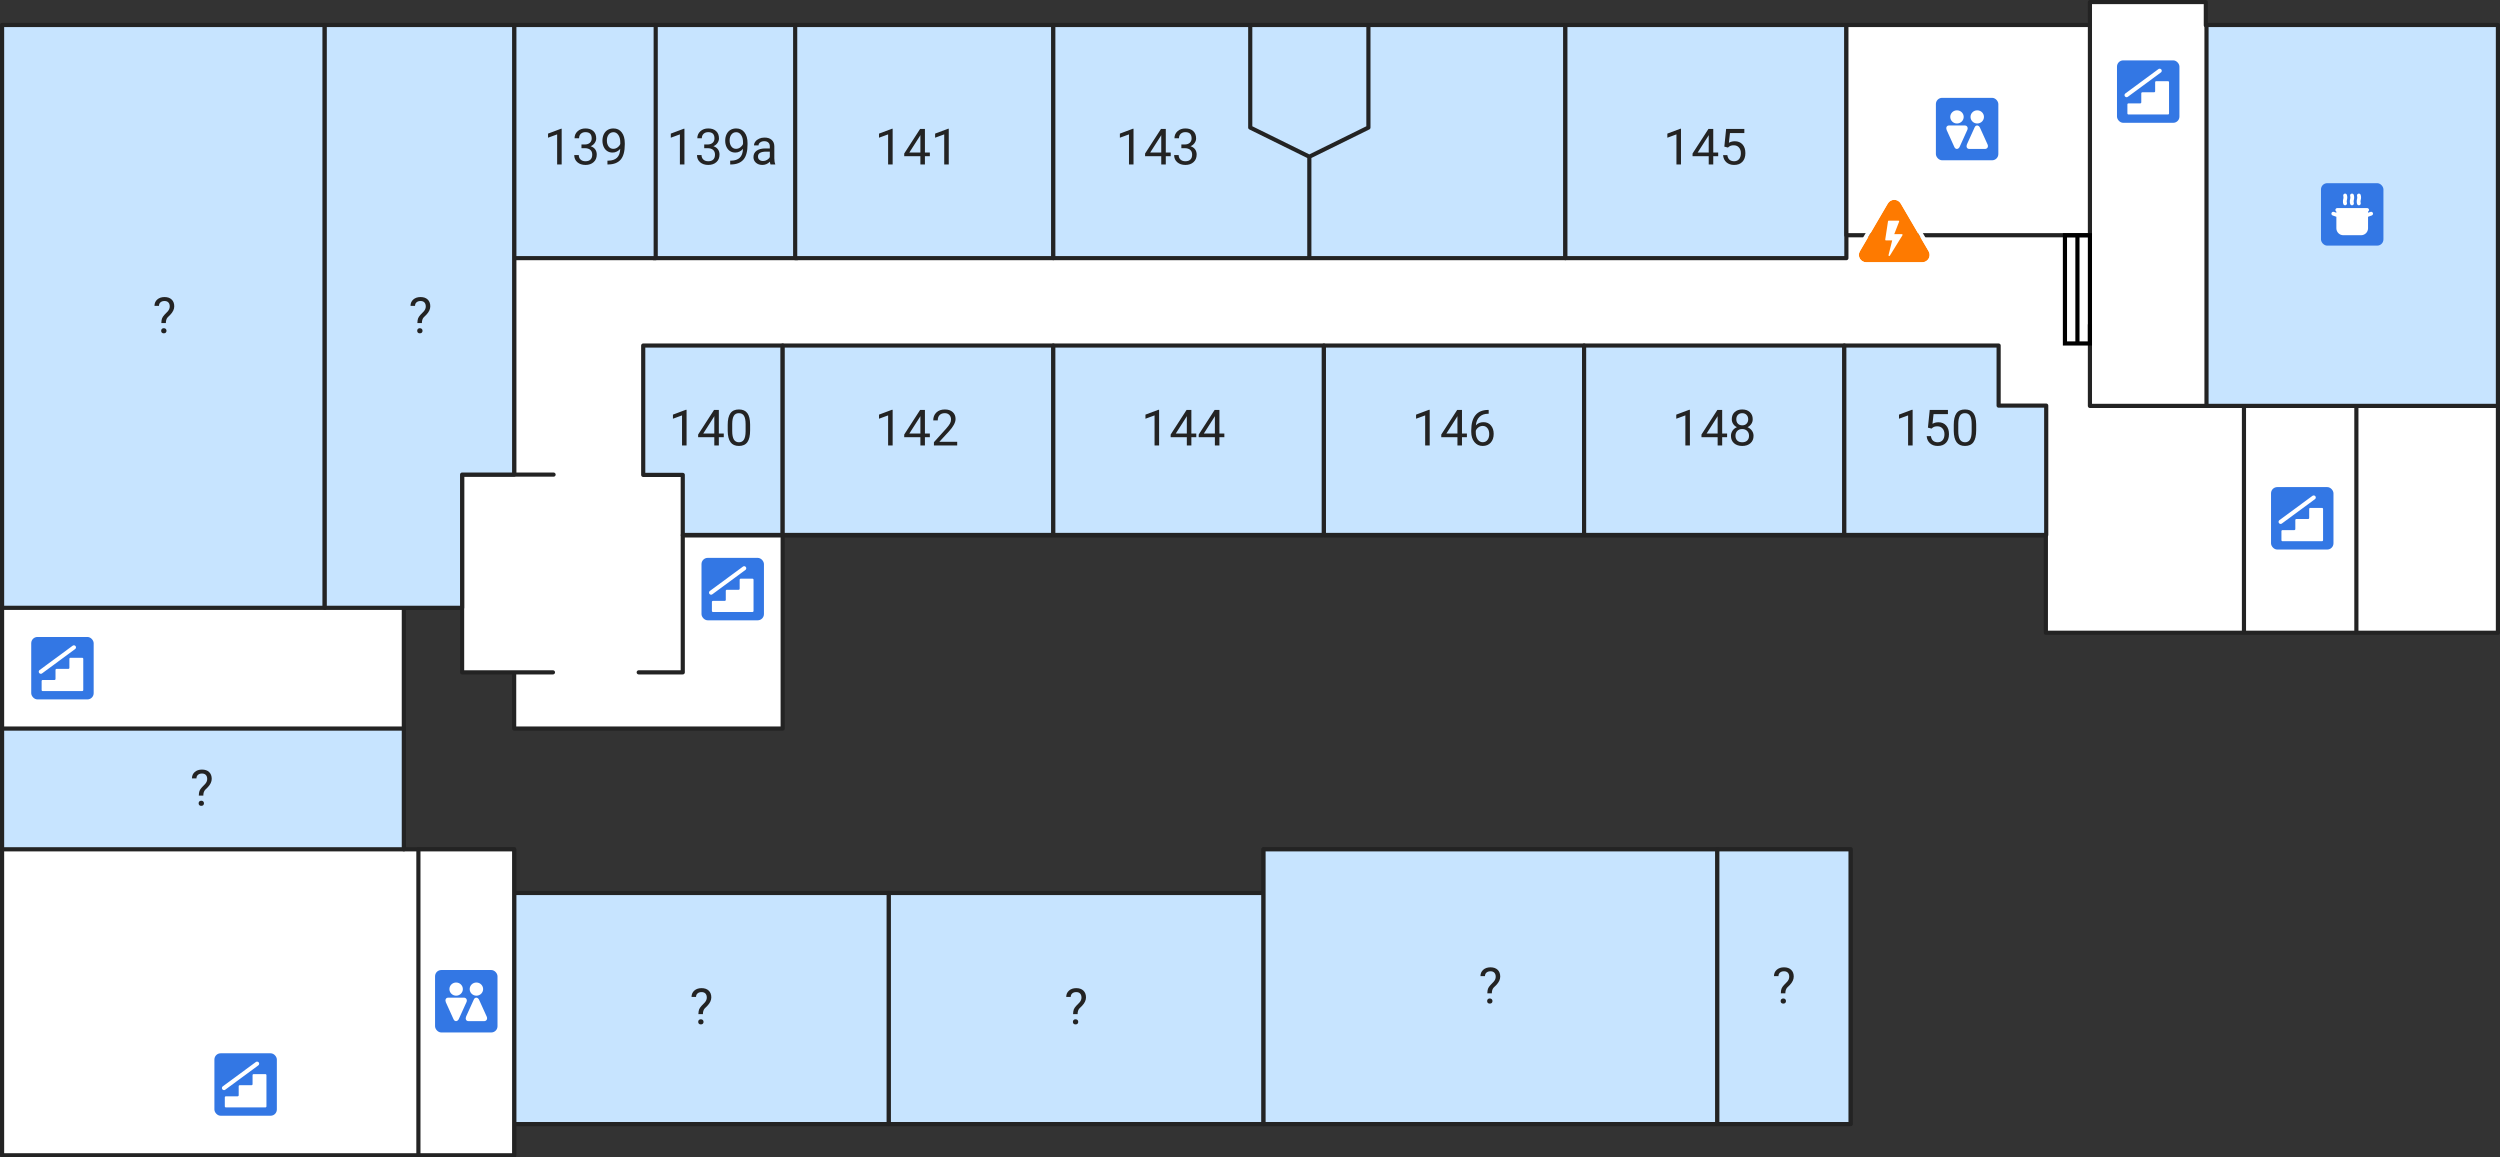 <svg width="1201" height="556" viewBox="0 0 1201 556" fill="none" xmlns="http://www.w3.org/2000/svg">
<rect x="0" y="0" width="1201" height="556" fill="#333333" stroke="none"/>
<g id="c1-f0">
<g id="floor">
<path d="M265.637 350H247V323H222V292H194V408H247V429H607V408H889V540H247V555H1V12.139H247H1004V1H1012.91H1049.66H1059.68V12.139H1200V303.966H1132H1078H982.836V257.185H376V350H328H306.843H265.637Z" fill="white"/>
<path d="M247 323V350H265.637H306.843H328H376V257.185M247 323H222V292M247 323H265.637M247 228H222V292M247 228V12.139M247 228H265.933M247 12.139H1004V1H1012.91L1049.66 1H1059.68V12.139H1200V303.966H1132M247 12.139H1V555H247V540H889V408H607V429H247V408H194V292H222M306.843 323H328V257.185H376M1004 156.015V195H1060M1078 303.966H982.836V257.185H376M1078 303.966V195M1078 303.966H1132M1132 303.966V195" stroke="#232323" stroke-width="2" stroke-linecap="round" stroke-linejoin="round"/>
</g>
<g id="c1-f0-n139a">
<path id="Vector 70" d="M314 12V124H383V12H314Z" fill="#C7E4FF" stroke="#232323" stroke-width="2" stroke-linecap="round" stroke-linejoin="round"/>
<g id="numbers">
<path id="2" d="M328.801 79H326.621V64.551L322.25 66.156V64.188L328.461 61.855H328.801V79ZM338.305 69.414H339.934C340.957 69.398 341.762 69.129 342.348 68.606C342.934 68.082 343.227 67.375 343.227 66.484C343.227 64.484 342.23 63.484 340.238 63.484C339.301 63.484 338.551 63.754 337.988 64.293C337.434 64.824 337.156 65.531 337.156 66.414H334.988C334.988 65.062 335.48 63.941 336.465 63.051C337.457 62.152 338.715 61.703 340.238 61.703C341.848 61.703 343.109 62.129 344.023 62.98C344.938 63.832 345.395 65.016 345.395 66.531C345.395 67.273 345.152 67.992 344.668 68.688C344.191 69.383 343.539 69.902 342.711 70.246C343.648 70.543 344.371 71.035 344.879 71.723C345.395 72.41 345.652 73.25 345.652 74.242C345.652 75.773 345.152 76.988 344.152 77.887C343.152 78.785 341.852 79.234 340.25 79.234C338.648 79.234 337.344 78.801 336.336 77.934C335.336 77.066 334.836 75.922 334.836 74.5H337.016C337.016 75.398 337.309 76.117 337.895 76.656C338.48 77.195 339.266 77.465 340.25 77.465C341.297 77.465 342.098 77.191 342.652 76.644C343.207 76.098 343.484 75.312 343.484 74.289C343.484 73.297 343.18 72.535 342.57 72.004C341.961 71.473 341.082 71.199 339.934 71.184H338.305V69.414ZM356.938 71.5C356.484 72.039 355.941 72.473 355.309 72.801C354.684 73.129 353.996 73.293 353.246 73.293C352.262 73.293 351.402 73.051 350.668 72.566C349.941 72.082 349.379 71.402 348.98 70.527C348.582 69.644 348.383 68.672 348.383 67.609C348.383 66.469 348.598 65.441 349.027 64.527C349.465 63.613 350.082 62.914 350.879 62.43C351.676 61.945 352.605 61.703 353.668 61.703C355.355 61.703 356.684 62.336 357.652 63.602C358.629 64.859 359.117 66.578 359.117 68.758V69.391C359.117 72.711 358.461 75.137 357.148 76.668C355.836 78.191 353.855 78.973 351.207 79.012H350.785V77.184H351.242C353.031 77.152 354.406 76.688 355.367 75.789C356.328 74.883 356.852 73.453 356.938 71.5ZM353.598 71.5C354.324 71.5 354.992 71.277 355.602 70.832C356.219 70.387 356.668 69.836 356.949 69.18V68.312C356.949 66.891 356.641 65.734 356.023 64.844C355.406 63.953 354.625 63.508 353.68 63.508C352.727 63.508 351.961 63.875 351.383 64.609C350.805 65.336 350.516 66.297 350.516 67.492C350.516 68.656 350.793 69.617 351.348 70.375C351.91 71.125 352.66 71.5 353.598 71.5ZM370.156 79C370.031 78.75 369.93 78.305 369.852 77.664C368.844 78.711 367.641 79.234 366.242 79.234C364.992 79.234 363.965 78.883 363.16 78.18C362.363 77.469 361.965 76.57 361.965 75.484C361.965 74.164 362.465 73.141 363.465 72.414C364.473 71.68 365.887 71.312 367.707 71.312H369.816V70.316C369.816 69.559 369.59 68.957 369.137 68.512C368.684 68.059 368.016 67.832 367.133 67.832C366.359 67.832 365.711 68.027 365.188 68.418C364.664 68.809 364.402 69.281 364.402 69.836H362.223C362.223 69.203 362.445 68.594 362.891 68.008C363.344 67.414 363.953 66.945 364.719 66.602C365.492 66.258 366.34 66.086 367.262 66.086C368.723 66.086 369.867 66.453 370.695 67.188C371.523 67.914 371.953 68.918 371.984 70.199V76.035C371.984 77.199 372.133 78.125 372.43 78.812V79H370.156ZM366.559 77.348C367.238 77.348 367.883 77.172 368.492 76.82C369.102 76.469 369.543 76.012 369.816 75.449V72.848H368.117C365.461 72.848 364.133 73.625 364.133 75.18C364.133 75.859 364.359 76.391 364.812 76.773C365.266 77.156 365.848 77.348 366.559 77.348Z" fill="#232323"/>
</g>
</g>
<g id="c1-f0-n139">
<path id="Vector 69" d="M247 12V124H315V12H247Z" fill="#C7E4FF" stroke="#232323" stroke-width="2" stroke-linecap="round" stroke-linejoin="round"/>
<g id="numbers_2">
<path id="2_2" d="M269.829 79H267.649V64.551L263.278 66.156V64.188L269.489 61.855H269.829V79ZM279.333 69.414H280.961C281.985 69.398 282.79 69.129 283.375 68.606C283.961 68.082 284.254 67.375 284.254 66.484C284.254 64.484 283.258 63.484 281.266 63.484C280.329 63.484 279.579 63.754 279.016 64.293C278.461 64.824 278.184 65.531 278.184 66.414H276.016C276.016 65.062 276.508 63.941 277.493 63.051C278.485 62.152 279.743 61.703 281.266 61.703C282.875 61.703 284.137 62.129 285.051 62.98C285.965 63.832 286.422 65.016 286.422 66.531C286.422 67.273 286.18 67.992 285.696 68.688C285.219 69.383 284.567 69.902 283.739 70.246C284.676 70.543 285.399 71.035 285.907 71.723C286.422 72.41 286.68 73.25 286.68 74.242C286.68 75.773 286.18 76.988 285.18 77.887C284.18 78.785 282.879 79.234 281.278 79.234C279.676 79.234 278.372 78.801 277.364 77.934C276.364 77.066 275.864 75.922 275.864 74.5H278.043C278.043 75.398 278.336 76.117 278.922 76.656C279.508 77.195 280.293 77.465 281.278 77.465C282.325 77.465 283.125 77.191 283.68 76.644C284.235 76.098 284.512 75.312 284.512 74.289C284.512 73.297 284.208 72.535 283.598 72.004C282.989 71.473 282.11 71.199 280.961 71.184H279.333V69.414ZM297.965 71.5C297.512 72.039 296.969 72.473 296.336 72.801C295.711 73.129 295.024 73.293 294.274 73.293C293.29 73.293 292.43 73.051 291.696 72.566C290.969 72.082 290.407 71.402 290.008 70.527C289.61 69.644 289.411 68.672 289.411 67.609C289.411 66.469 289.625 65.441 290.055 64.527C290.493 63.613 291.11 62.914 291.907 62.43C292.704 61.945 293.633 61.703 294.696 61.703C296.383 61.703 297.711 62.336 298.68 63.602C299.657 64.859 300.145 66.578 300.145 68.758V69.391C300.145 72.711 299.489 75.137 298.176 76.668C296.864 78.191 294.883 78.973 292.235 79.012H291.813V77.184H292.27C294.059 77.152 295.434 76.688 296.395 75.789C297.356 74.883 297.879 73.453 297.965 71.5ZM294.625 71.5C295.352 71.5 296.02 71.277 296.629 70.832C297.247 70.387 297.696 69.836 297.977 69.18V68.312C297.977 66.891 297.668 65.734 297.051 64.844C296.434 63.953 295.653 63.508 294.708 63.508C293.754 63.508 292.989 63.875 292.411 64.609C291.833 65.336 291.543 66.297 291.543 67.492C291.543 68.656 291.821 69.617 292.375 70.375C292.938 71.125 293.688 71.5 294.625 71.5Z" fill="#232323"/>
</g>
</g>
<g id="c1-f1-unknown2">
<path id="Vector 70_2" d="M1 292L156 292L156 12L1 12L1 292Z" fill="#C7E4FF" stroke="#232323" stroke-width="2" stroke-linecap="round" stroke-linejoin="round"/>
<g id="numbers_3">
<path id="2_3" d="M77.512 155.195C77.527 154.266 77.633 153.531 77.828 152.992C78.023 152.453 78.422 151.855 79.023 151.199L80.559 149.617C81.215 148.875 81.543 148.078 81.543 147.227C81.543 146.406 81.328 145.766 80.898 145.305C80.469 144.836 79.844 144.602 79.023 144.602C78.227 144.602 77.586 144.813 77.102 145.234C76.617 145.656 76.375 146.223 76.375 146.934L74.207 146.934C74.223 145.668 74.672 144.648 75.555 143.875C76.445 143.094 77.602 142.703 79.023 142.703C80.5 142.703 81.648 143.102 82.469 143.898C83.297 144.688 83.711 145.773 83.711 147.156C83.711 148.523 83.078 149.871 81.812 151.199L80.535 152.465C79.965 153.098 79.68 154.008 79.68 155.195L77.512 155.195ZM77.418 158.91C77.418 158.559 77.523 158.266 77.734 158.031C77.953 157.789 78.273 157.668 78.695 157.668C79.117 157.668 79.438 157.789 79.656 158.031C79.875 158.266 79.984 158.559 79.984 158.91C79.984 159.262 79.875 159.555 79.656 159.789C79.438 160.016 79.117 160.129 78.695 160.129C78.273 160.129 77.953 160.016 77.734 159.789C77.523 159.555 77.418 159.262 77.418 158.91Z" fill="#232323"/>
</g>
</g>
<g id="c1-f1-unknown3">
<path id="Vector 70_3" d="M1 408L194 408L194 350L1 350L1 408Z" fill="#C7E4FF" stroke="#232323" stroke-width="2" stroke-linecap="round" stroke-linejoin="round"/>
<g id="numbers_4">
<path id="2_4" d="M95.512 382.195C95.527 381.266 95.633 380.531 95.828 379.992C96.023 379.453 96.422 378.855 97.023 378.199L98.559 376.617C99.215 375.875 99.543 375.078 99.543 374.227C99.543 373.406 99.328 372.766 98.898 372.305C98.469 371.836 97.844 371.602 97.023 371.602C96.227 371.602 95.586 371.812 95.102 372.234C94.617 372.656 94.375 373.223 94.375 373.934L92.207 373.934C92.223 372.668 92.672 371.648 93.555 370.875C94.445 370.094 95.602 369.703 97.023 369.703C98.5 369.703 99.648 370.102 100.469 370.898C101.297 371.687 101.711 372.773 101.711 374.156C101.711 375.523 101.078 376.871 99.812 378.199L98.535 379.465C97.965 380.098 97.68 381.008 97.68 382.195L95.512 382.195ZM95.418 385.91C95.418 385.559 95.523 385.266 95.734 385.031C95.953 384.789 96.273 384.668 96.695 384.668C97.117 384.668 97.438 384.789 97.656 385.031C97.875 385.266 97.984 385.559 97.984 385.91C97.984 386.262 97.875 386.555 97.656 386.789C97.438 387.016 97.117 387.129 96.695 387.129C96.273 387.129 95.953 387.016 95.734 386.789C95.523 386.555 95.418 386.262 95.418 385.91Z" fill="#232323"/>
</g>
</g>
<g id="c1-f1-unknown1">
<path id="Vector 79" d="M156 12L156 292L222 292L222 228L247 228L247 12L156 12Z" fill="#C7E4FF" stroke="#232323" stroke-width="2" stroke-linecap="round" stroke-linejoin="round"/>
<g id="numbers_5">
<path id="2_5" d="M200.512 155.195C200.527 154.266 200.633 153.531 200.828 152.992C201.023 152.453 201.422 151.855 202.023 151.199L203.559 149.617C204.215 148.875 204.543 148.078 204.543 147.227C204.543 146.406 204.328 145.766 203.898 145.305C203.469 144.836 202.844 144.602 202.023 144.602C201.227 144.602 200.586 144.812 200.102 145.234C199.617 145.656 199.375 146.223 199.375 146.934L197.207 146.934C197.223 145.668 197.672 144.648 198.555 143.875C199.445 143.094 200.602 142.703 202.023 142.703C203.5 142.703 204.648 143.102 205.469 143.898C206.297 144.687 206.711 145.773 206.711 147.156C206.711 148.523 206.078 149.871 204.812 151.199L203.535 152.465C202.965 153.098 202.68 154.008 202.68 155.195L200.512 155.195ZM200.418 158.91C200.418 158.559 200.523 158.266 200.734 158.031C200.953 157.789 201.273 157.668 201.695 157.668C202.117 157.668 202.437 157.789 202.656 158.031C202.875 158.266 202.984 158.559 202.984 158.91C202.984 159.262 202.875 159.555 202.656 159.789C202.437 160.016 202.117 160.129 201.695 160.129C201.273 160.129 200.953 160.016 200.734 159.789C200.523 159.555 200.418 159.262 200.418 158.91Z" fill="#232323"/>
</g>
</g>
<g id="c1-f0-n141">
<path id="Vector 71" d="M382 12V124H506V12H382Z" fill="#C7E4FF" stroke="#232323" stroke-width="2" stroke-linecap="round" stroke-linejoin="round"/>
<g id="numbers_6">
<path id="2_6" d="M428.828 79H426.648V64.551L422.277 66.156V64.188L428.488 61.855H428.828V79ZM444.332 73.269H446.699V75.039H444.332V79H442.152V75.039H434.383V73.762L442.023 61.938H444.332V73.269ZM436.844 73.269H442.152V64.902L441.895 65.371L436.844 73.269ZM455.781 79H453.602V64.551L449.23 66.156V64.188L455.441 61.855H455.781V79Z" fill="#232323"/>
</g>
</g>
<g id="c1-f0-n140">
<path id="Vector 84" d="M376 257L376 166L309 166L309 228.146L328 228.146L328 257L376 257Z" fill="#C7E4FF" stroke="#232323" stroke-width="2" stroke-linecap="round" stroke-linejoin="round"/>
<g id="numbers_7">
<path id="2_7" d="M329.828 214H327.648V199.551L323.277 201.156V199.188L329.488 196.855H329.828V214ZM345.332 208.27H347.699V210.039H345.332V214H343.152V210.039H335.383V208.762L343.023 196.938H345.332V208.27ZM337.844 208.27H343.152V199.902L342.895 200.371L337.844 208.27ZM360.355 206.723C360.355 209.262 359.922 211.148 359.055 212.383C358.188 213.617 356.832 214.234 354.988 214.234C353.168 214.234 351.82 213.633 350.945 212.43C350.07 211.219 349.617 209.414 349.586 207.016V204.121C349.586 201.613 350.02 199.75 350.887 198.531C351.754 197.312 353.113 196.703 354.965 196.703C356.801 196.703 358.152 197.293 359.02 198.473C359.887 199.645 360.332 201.457 360.355 203.91V206.723ZM358.188 203.758C358.188 201.922 357.93 200.586 357.414 199.75C356.898 198.906 356.082 198.484 354.965 198.484C353.855 198.484 353.047 198.902 352.539 199.738C352.031 200.574 351.77 201.859 351.754 203.594V207.062C351.754 208.906 352.02 210.27 352.551 211.152C353.09 212.027 353.902 212.465 354.988 212.465C356.059 212.465 356.852 212.051 357.367 211.223C357.891 210.395 358.164 209.09 358.188 207.309V203.758Z" fill="#232323"/>
</g>
</g>
<g id="c1-f0-n142">
<path id="Vector 79_2" d="M376 166V257H506V166H376Z" fill="#C7E4FF" stroke="#232323" stroke-width="2" stroke-linecap="round" stroke-linejoin="round"/>
<g id="numbers_8">
<path id="2_8" d="M428.828 214H426.648V199.551L422.277 201.156V199.188L428.488 196.855H428.828V214ZM444.332 208.27H446.699V210.039H444.332V214H442.152V210.039H434.383V208.762L442.023 196.938H444.332V208.27ZM436.844 208.27H442.152V199.902L441.895 200.371L436.844 208.27ZM459.836 214H448.656V212.441L454.562 205.879C455.438 204.887 456.039 204.082 456.367 203.465C456.703 202.84 456.871 202.195 456.871 201.531C456.871 200.641 456.602 199.91 456.062 199.34C455.523 198.77 454.805 198.484 453.906 198.484C452.828 198.484 451.988 198.793 451.387 199.41C450.793 200.02 450.496 200.871 450.496 201.965H448.328C448.328 200.395 448.832 199.125 449.84 198.156C450.855 197.188 452.211 196.703 453.906 196.703C455.492 196.703 456.746 197.121 457.668 197.957C458.59 198.785 459.051 199.891 459.051 201.273C459.051 202.953 457.98 204.953 455.84 207.273L451.27 212.23H459.836V214Z" fill="#232323"/>
</g>
</g>
<g id="c1-f0-unknown4">
<path id="Vector 79_3" d="M247 429V540H427V429H247Z" fill="#C7E4FF" stroke="#232323" stroke-width="2" stroke-linecap="round" stroke-linejoin="round"/>
<g id="numbers_9">
<path id="2_9" d="M335.512 487.195C335.527 486.266 335.633 485.531 335.828 484.992C336.023 484.453 336.422 483.855 337.023 483.199L338.559 481.617C339.215 480.875 339.543 480.078 339.543 479.227C339.543 478.406 339.328 477.766 338.898 477.305C338.469 476.836 337.844 476.602 337.023 476.602C336.227 476.602 335.586 476.812 335.102 477.234C334.617 477.656 334.375 478.223 334.375 478.934H332.207C332.223 477.668 332.672 476.648 333.555 475.875C334.445 475.094 335.602 474.703 337.023 474.703C338.5 474.703 339.648 475.102 340.469 475.898C341.297 476.688 341.711 477.773 341.711 479.156C341.711 480.523 341.078 481.871 339.812 483.199L338.535 484.465C337.965 485.098 337.68 486.008 337.68 487.195H335.512ZM335.418 490.91C335.418 490.559 335.523 490.266 335.734 490.031C335.953 489.789 336.273 489.668 336.695 489.668C337.117 489.668 337.438 489.789 337.656 490.031C337.875 490.266 337.984 490.559 337.984 490.91C337.984 491.262 337.875 491.555 337.656 491.789C337.438 492.016 337.117 492.129 336.695 492.129C336.273 492.129 335.953 492.016 335.734 491.789C335.523 491.555 335.418 491.262 335.418 490.91Z" fill="#232323"/>
</g>
</g>
<g id="c1-f0-unknown5">
<path id="Vector 79_4" d="M427 429V540H607V429H427Z" fill="#C7E4FF" stroke="#232323" stroke-width="2" stroke-linecap="round" stroke-linejoin="round"/>
<g id="numbers_10">
<path id="2_10" d="M515.512 487.195C515.527 486.266 515.633 485.531 515.828 484.992C516.023 484.453 516.422 483.855 517.023 483.199L518.559 481.617C519.215 480.875 519.543 480.078 519.543 479.227C519.543 478.406 519.328 477.766 518.898 477.305C518.469 476.836 517.844 476.602 517.023 476.602C516.227 476.602 515.586 476.812 515.102 477.234C514.617 477.656 514.375 478.223 514.375 478.934H512.207C512.223 477.668 512.672 476.648 513.555 475.875C514.445 475.094 515.602 474.703 517.023 474.703C518.5 474.703 519.648 475.102 520.469 475.898C521.297 476.688 521.711 477.773 521.711 479.156C521.711 480.523 521.078 481.871 519.812 483.199L518.535 484.465C517.965 485.098 517.68 486.008 517.68 487.195H515.512ZM515.418 490.91C515.418 490.559 515.523 490.266 515.734 490.031C515.953 489.789 516.273 489.668 516.695 489.668C517.117 489.668 517.438 489.789 517.656 490.031C517.875 490.266 517.984 490.559 517.984 490.91C517.984 491.262 517.875 491.555 517.656 491.789C517.438 492.016 517.117 492.129 516.695 492.129C516.273 492.129 515.953 492.016 515.734 491.789C515.523 491.555 515.418 491.262 515.418 490.91Z" fill="#232323"/>
</g>
</g>
<g id="c1-f0-unknown6">
<path id="Vector 79_5" d="M607 408V540H825V408H607Z" fill="#C7E4FF" stroke="#232323" stroke-width="2" stroke-linecap="round" stroke-linejoin="round"/>
<g id="numbers_11">
<path id="2_11" d="M714.512 477.195C714.527 476.266 714.633 475.531 714.828 474.992C715.023 474.453 715.422 473.855 716.023 473.199L717.559 471.617C718.215 470.875 718.543 470.078 718.543 469.227C718.543 468.406 718.328 467.766 717.898 467.305C717.469 466.836 716.844 466.602 716.023 466.602C715.227 466.602 714.586 466.812 714.102 467.234C713.617 467.656 713.375 468.223 713.375 468.934H711.207C711.223 467.668 711.672 466.648 712.555 465.875C713.445 465.094 714.602 464.703 716.023 464.703C717.5 464.703 718.648 465.102 719.469 465.898C720.297 466.688 720.711 467.773 720.711 469.156C720.711 470.523 720.078 471.871 718.812 473.199L717.535 474.465C716.965 475.098 716.68 476.008 716.68 477.195H714.512ZM714.418 480.91C714.418 480.559 714.523 480.266 714.734 480.031C714.953 479.789 715.273 479.668 715.695 479.668C716.117 479.668 716.438 479.789 716.656 480.031C716.875 480.266 716.984 480.559 716.984 480.91C716.984 481.262 716.875 481.555 716.656 481.789C716.438 482.016 716.117 482.129 715.695 482.129C715.273 482.129 714.953 482.016 714.734 481.789C714.523 481.555 714.418 481.262 714.418 480.91Z" fill="#232323"/>
</g>
</g>
<g id="c1-f0-unknown6_2">
<path id="Vector 79_6" d="M825 408V540H889V408H825Z" fill="#C7E4FF" stroke="#232323" stroke-width="2" stroke-linecap="round" stroke-linejoin="round"/>
<g id="numbers_12">
<path id="2_12" d="M855.512 477.195C855.527 476.266 855.633 475.531 855.828 474.992C856.023 474.453 856.422 473.855 857.023 473.199L858.559 471.617C859.215 470.875 859.543 470.078 859.543 469.227C859.543 468.406 859.328 467.766 858.898 467.305C858.469 466.836 857.844 466.602 857.023 466.602C856.227 466.602 855.586 466.812 855.102 467.234C854.617 467.656 854.375 468.223 854.375 468.934H852.207C852.223 467.668 852.672 466.648 853.555 465.875C854.445 465.094 855.602 464.703 857.023 464.703C858.5 464.703 859.648 465.102 860.469 465.898C861.297 466.688 861.711 467.773 861.711 469.156C861.711 470.523 861.078 471.871 859.812 473.199L858.535 474.465C857.965 475.098 857.68 476.008 857.68 477.195H855.512ZM855.418 480.91C855.418 480.559 855.523 480.266 855.734 480.031C855.953 479.789 856.273 479.668 856.695 479.668C857.117 479.668 857.438 479.789 857.656 480.031C857.875 480.266 857.984 480.559 857.984 480.91C857.984 481.262 857.875 481.555 857.656 481.789C857.438 482.016 857.117 482.129 856.695 482.129C856.273 482.129 855.953 482.016 855.734 481.789C855.523 481.555 855.418 481.262 855.418 480.91Z" fill="#232323"/>
</g>
</g>
<g id="c1-f0-n144">
<path id="Vector 80" d="M506 166V257H636V166H506Z" fill="#C7E4FF" stroke="#232323" stroke-width="2" stroke-linecap="round" stroke-linejoin="round"/>
<g id="numbers_13">
<path id="2_13" d="M556.828 214H554.648V199.551L550.277 201.156V199.188L556.488 196.855H556.828V214ZM572.332 208.27H574.699V210.039H572.332V214H570.152V210.039H562.383V208.762L570.023 196.938H572.332V208.27ZM564.844 208.27H570.152V199.902L569.895 200.371L564.844 208.27ZM585.809 208.27H588.176V210.039H585.809V214H583.629V210.039H575.859V208.762L583.5 196.938H585.809V208.27ZM578.32 208.27H583.629V199.902L583.371 200.371L578.32 208.27Z" fill="#232323"/>
</g>
</g>
<g id="c1-f0-n146">
<path id="Vector 81" d="M636 166V257H761V166H636Z" fill="#C7E4FF" stroke="#232323" stroke-width="2" stroke-linecap="round" stroke-linejoin="round"/>
<g id="numbers_14">
<path id="2_14" d="M686.829 214H684.649V199.551L680.278 201.156V199.188L686.489 196.855H686.829V214ZM702.333 208.27H704.7V210.039H702.333V214H700.153V210.039H692.383V208.762L700.024 196.938H702.333V208.27ZM694.844 208.27H700.153V199.902L699.895 200.371L694.844 208.27ZM715.165 196.926V198.766H714.766C713.079 198.797 711.735 199.297 710.735 200.266C709.735 201.234 709.157 202.598 709 204.355C709.899 203.324 711.125 202.809 712.68 202.809C714.165 202.809 715.348 203.332 716.231 204.379C717.122 205.426 717.567 206.777 717.567 208.434C717.567 210.191 717.086 211.598 716.125 212.652C715.172 213.707 713.891 214.234 712.282 214.234C710.649 214.234 709.325 213.609 708.309 212.359C707.293 211.102 706.786 209.484 706.786 207.508V206.676C706.786 203.535 707.454 201.137 708.79 199.48C710.133 197.816 712.129 196.965 714.778 196.926H715.165ZM712.317 204.613C711.575 204.613 710.891 204.836 710.266 205.281C709.641 205.727 709.208 206.285 708.965 206.957V207.754C708.965 209.16 709.282 210.293 709.915 211.152C710.547 212.012 711.336 212.441 712.282 212.441C713.258 212.441 714.024 212.082 714.579 211.363C715.141 210.645 715.422 209.703 715.422 208.539C715.422 207.367 715.137 206.422 714.567 205.703C714.004 204.977 713.254 204.613 712.317 204.613Z" fill="#232323"/>
</g>
</g>
<g id="c1-f0-n148">
<path id="Vector 82" d="M761 166V257H886V166H761Z" fill="#C7E4FF" stroke="#232323" stroke-width="2" stroke-linecap="round" stroke-linejoin="round"/>
<g id="numbers_15">
<path id="2_15" d="M811.829 214H809.649V199.551L805.278 201.156V199.188L811.489 196.855H811.829V214ZM827.333 208.27H829.7V210.039H827.333V214H825.153V210.039H817.383V208.762L825.024 196.938H827.333V208.27ZM819.844 208.27H825.153V199.902L824.895 200.371L819.844 208.27ZM842.004 201.391C842.004 202.242 841.778 203 841.325 203.664C840.879 204.328 840.274 204.848 839.508 205.223C840.399 205.605 841.102 206.164 841.618 206.898C842.141 207.633 842.403 208.465 842.403 209.395C842.403 210.871 841.903 212.047 840.903 212.922C839.911 213.797 838.602 214.234 836.977 214.234C835.336 214.234 834.02 213.797 833.028 212.922C832.043 212.039 831.551 210.863 831.551 209.395C831.551 208.473 831.801 207.641 832.301 206.898C832.809 206.156 833.508 205.594 834.399 205.211C833.641 204.836 833.043 204.316 832.606 203.652C832.168 202.988 831.95 202.234 831.95 201.391C831.95 199.953 832.411 198.812 833.333 197.969C834.254 197.125 835.469 196.703 836.977 196.703C838.477 196.703 839.688 197.125 840.61 197.969C841.54 198.812 842.004 199.953 842.004 201.391ZM840.235 209.348C840.235 208.395 839.93 207.617 839.321 207.016C838.719 206.414 837.93 206.113 836.954 206.113C835.977 206.113 835.192 206.41 834.598 207.004C834.012 207.598 833.719 208.379 833.719 209.348C833.719 210.316 834.004 211.078 834.575 211.633C835.153 212.188 835.954 212.465 836.977 212.465C837.993 212.465 838.79 212.188 839.368 211.633C839.946 211.07 840.235 210.309 840.235 209.348ZM836.977 198.484C836.125 198.484 835.434 198.75 834.903 199.281C834.379 199.805 834.118 200.52 834.118 201.426C834.118 202.293 834.375 202.996 834.891 203.535C835.415 204.066 836.11 204.332 836.977 204.332C837.844 204.332 838.536 204.066 839.051 203.535C839.575 202.996 839.836 202.293 839.836 201.426C839.836 200.559 839.567 199.852 839.028 199.305C838.489 198.758 837.805 198.484 836.977 198.484Z" fill="#232323"/>
</g>
</g>
<g id="c1-f0-n150">
<path id="Vector 83" d="M886 166V257H983V194.854H960.144V166H886Z" fill="#C7E4FF" stroke="#232323" stroke-width="2" stroke-linecap="round" stroke-linejoin="round"/>
<g id="numbers_16">
<path id="2_16" d="M918.829 214H916.649V199.551L912.278 201.156V199.188L918.489 196.855H918.829V214ZM926.176 205.445L927.043 196.938H935.786V198.941H928.883L928.368 203.594C929.204 203.102 930.153 202.855 931.215 202.855C932.77 202.855 934.004 203.371 934.918 204.402C935.833 205.426 936.29 206.812 936.29 208.562C936.29 210.32 935.813 211.707 934.86 212.723C933.915 213.73 932.59 214.234 930.887 214.234C929.379 214.234 928.149 213.816 927.196 212.98C926.243 212.145 925.7 210.988 925.567 209.512H927.618C927.75 210.488 928.098 211.227 928.661 211.727C929.223 212.219 929.965 212.465 930.887 212.465C931.895 212.465 932.684 212.121 933.254 211.434C933.833 210.746 934.122 209.797 934.122 208.586C934.122 207.445 933.809 206.531 933.184 205.844C932.567 205.148 931.743 204.801 930.711 204.801C929.766 204.801 929.024 205.008 928.485 205.422L927.911 205.891L926.176 205.445ZM949.356 206.723C949.356 209.262 948.922 211.148 948.055 212.383C947.188 213.617 945.833 214.234 943.989 214.234C942.168 214.234 940.821 213.633 939.946 212.43C939.071 211.219 938.618 209.414 938.586 207.016V204.121C938.586 201.613 939.02 199.75 939.887 198.531C940.754 197.312 942.114 196.703 943.965 196.703C945.801 196.703 947.153 197.293 948.02 198.473C948.887 199.645 949.333 201.457 949.356 203.91V206.723ZM947.188 203.758C947.188 201.922 946.93 200.586 946.415 199.75C945.899 198.906 945.083 198.484 943.965 198.484C942.856 198.484 942.047 198.902 941.54 199.738C941.032 200.574 940.77 201.859 940.754 203.594V207.062C940.754 208.906 941.02 210.27 941.551 211.152C942.09 212.027 942.903 212.465 943.989 212.465C945.059 212.465 945.852 212.051 946.368 211.223C946.891 210.395 947.165 209.09 947.188 207.309V203.758Z" fill="#232323"/>
</g>
</g>
<g id="c1-f0-n143">
<g id="Vector 86">
<path d="M506 124V12H600.615H657.385H752V124H629H506Z" fill="#C7E4FF"/>
<path d="M629 124H752V12H657.385M629 124H506V12H600.615M629 124V75.28M629 75.28L657.385 61.28V12M629 75.28L600.615 61.28V12M657.385 12H600.615" stroke="#232323" stroke-width="2" stroke-linecap="round" stroke-linejoin="round"/>
</g>
<path id="143" d="M544.543 79H542.363V64.551L537.992 66.156V64.188L544.203 61.855H544.543V79ZM560.047 73.269H562.414V75.039H560.047V79H557.867V75.039H550.098V73.762L557.738 61.938H560.047V73.269ZM552.559 73.269H557.867V64.902L557.609 65.371L552.559 73.269ZM567.523 69.414H569.152C570.176 69.398 570.98 69.129 571.566 68.606C572.152 68.082 572.445 67.375 572.445 66.484C572.445 64.484 571.449 63.484 569.457 63.484C568.52 63.484 567.77 63.754 567.207 64.293C566.652 64.824 566.375 65.531 566.375 66.414H564.207C564.207 65.062 564.699 63.941 565.684 63.051C566.676 62.152 567.934 61.703 569.457 61.703C571.066 61.703 572.328 62.129 573.242 62.98C574.156 63.832 574.613 65.016 574.613 66.531C574.613 67.273 574.371 67.992 573.887 68.688C573.41 69.383 572.758 69.902 571.93 70.246C572.867 70.543 573.59 71.035 574.098 71.723C574.613 72.41 574.871 73.25 574.871 74.242C574.871 75.773 574.371 76.988 573.371 77.887C572.371 78.785 571.07 79.234 569.469 79.234C567.867 79.234 566.562 78.801 565.555 77.934C564.555 77.066 564.055 75.922 564.055 74.5H566.234C566.234 75.398 566.527 76.117 567.113 76.656C567.699 77.195 568.484 77.465 569.469 77.465C570.516 77.465 571.316 77.191 571.871 76.644C572.426 76.098 572.703 75.312 572.703 74.289C572.703 73.297 572.398 72.535 571.789 72.004C571.18 71.473 570.301 71.199 569.152 71.184H567.523V69.414Z" fill="#232323"/>
</g>
<g id="c1-f0-n145">
<path id="Vector 74" d="M752 12V124H887V12H752Z" fill="#C7E4FF" stroke="#232323" stroke-width="2" stroke-linecap="round" stroke-linejoin="round"/>
<path id="145" d="M807.543 79H805.364V64.551L800.993 66.156V64.188L807.204 61.855H807.543V79ZM823.047 73.269H825.415V75.039H823.047V79H820.868V75.039H813.098V73.762L820.739 61.938H823.047V73.269ZM815.559 73.269H820.868V64.902L820.61 65.371L815.559 73.269ZM828.368 70.445L829.235 61.938H837.977V63.941H831.075L830.559 68.594C831.395 68.102 832.344 67.856 833.407 67.856C834.961 67.856 836.196 68.371 837.11 69.402C838.024 70.426 838.481 71.812 838.481 73.562C838.481 75.32 838.004 76.707 837.051 77.723C836.106 78.731 834.782 79.234 833.079 79.234C831.571 79.234 830.34 78.816 829.387 77.981C828.434 77.144 827.891 75.988 827.758 74.512H829.809C829.942 75.488 830.29 76.227 830.852 76.727C831.415 77.219 832.157 77.465 833.079 77.465C834.086 77.465 834.875 77.121 835.446 76.434C836.024 75.746 836.313 74.797 836.313 73.586C836.313 72.445 836 71.531 835.375 70.844C834.758 70.148 833.934 69.801 832.903 69.801C831.958 69.801 831.215 70.008 830.676 70.422L830.102 70.891L828.368 70.445Z" fill="#232323"/>
</g>
<g id="c1-f0-wc">
<path id="Vector 75" d="M887 12V113H1004V12H887Z" fill="white" stroke="#232323" stroke-width="2" stroke-linecap="round" stroke-linejoin="round"/>
<g id="wc">
<rect id="Rectangle 18" x="930" y="47" width="30" height="30" rx="3" fill="#3377E4"/>
<g id="Group">
<path id="Vector" fill-rule="evenodd" clip-rule="evenodd" d="M954.83 69.41C955.282 70.409 954.829 71.559 953.527 71.559L946.136 71.561C944.757 71.561 944.501 70.346 944.913 69.353L948.607 61.194C949.199 59.877 950.539 60.047 951.133 61.252L954.83 69.41ZM940.13 53C941.985 53 943.359 54.492 943.359 56.162C943.359 57.832 941.985 59.324 940.13 59.324C938.275 59.324 936.901 57.832 936.901 56.162C936.901 54.492 938.275 53 940.13 53ZM941.398 70.575C940.805 71.777 939.463 71.947 938.872 70.633L935.179 62.473C934.767 61.481 935.026 60.267 936.401 60.267H940.123L943.792 60.268C945.094 60.268 945.547 61.417 945.095 62.416L941.398 70.575ZM949.865 53C951.72 53 953.094 54.492 953.094 56.162C953.094 57.832 951.72 59.324 949.865 59.324C948.01 59.324 946.635 57.832 946.635 56.162C946.635 54.492 948.01 53 949.865 53Z" fill="white"/>
</g>
</g>
</g>
<g id="c1-f0-wc_2">
<path id="Vector 75_2" d="M201 408V555H247V408H201Z" fill="white" stroke="#232323" stroke-width="2" stroke-linecap="round" stroke-linejoin="round"/>
<g id="wc_2">
<rect id="Rectangle 18_2" x="209" y="466" width="30" height="30" rx="3" fill="#3377E4"/>
<g id="Group_2">
<path id="Vector_2" fill-rule="evenodd" clip-rule="evenodd" d="M233.83 488.41C234.282 489.409 233.829 490.559 232.527 490.559L225.136 490.561C223.757 490.561 223.501 489.346 223.913 488.353L227.606 480.194C228.198 478.877 229.538 479.047 230.133 480.252L233.83 488.41ZM219.129 472C220.984 472 222.358 473.492 222.358 475.162C222.358 476.832 220.985 478.324 219.129 478.324C217.275 478.324 215.9 476.832 215.9 475.162C215.9 473.492 217.275 472 219.129 472ZM220.398 489.575C219.805 490.777 218.462 490.947 217.871 489.633L214.178 481.473C213.767 480.481 214.026 479.267 215.401 479.267H219.122L222.792 479.268C224.094 479.268 224.547 480.417 224.095 481.416L220.398 489.575ZM228.864 472C230.719 472 232.093 473.492 232.093 475.162C232.093 476.832 230.719 478.324 228.864 478.324C227.01 478.324 225.635 476.832 225.635 475.162C225.635 473.492 227.01 472 228.864 472Z" fill="white"/>
</g>
</g>
</g>
<g id="c1-f0-buffet">
<path id="Vector 76" d="M1060 12V195H1200V12H1060Z" fill="#C7E4FF" stroke="#232323" stroke-width="2" stroke-linecap="round" stroke-linejoin="round"/>
<g id="buffet">
<rect id="Rectangle 18_3" x="1115" y="88" width="30" height="30" rx="3" fill="#3377E4"/>
<g id="Group_3">
<g id="Group_4">
<path id="Vector_3" d="M1134.07 93.617C1134.2 94.017 1134.25 94.441 1134.25 94.865C1134.25 95.29 1134.2 95.702 1134.07 96.102C1134.02 96.223 1133.98 96.502 1133.98 96.768C1133.98 97.035 1134.02 97.314 1134.07 97.435C1134.23 97.908 1133.97 98.429 1133.5 98.587C1133.01 98.744 1132.5 98.49 1132.35 98.017C1132.21 97.605 1132.17 97.192 1132.17 96.768C1132.17 96.344 1132.21 95.932 1132.35 95.519C1132.38 95.386 1132.43 95.12 1132.43 94.865C1132.43 94.598 1132.38 94.319 1132.35 94.186C1132.19 93.713 1132.44 93.204 1132.92 93.046C1133.4 92.889 1133.91 93.144 1134.07 93.617Z" fill="white"/>
<path id="Vector_4" d="M1129.04 98.017C1128.9 97.605 1128.86 97.193 1128.86 96.769C1128.86 96.344 1128.9 95.932 1129.04 95.532C1129.07 95.399 1129.12 95.132 1129.12 94.865C1129.12 94.599 1129.07 94.32 1129.04 94.199C1128.88 93.714 1129.13 93.205 1129.61 93.047C1130.08 92.89 1130.6 93.144 1130.76 93.617C1130.89 94.017 1130.94 94.441 1130.94 94.866C1130.94 95.29 1130.89 95.702 1130.76 96.102C1130.71 96.223 1130.67 96.502 1130.67 96.769C1130.67 97.035 1130.71 97.314 1130.76 97.435C1130.92 97.908 1130.66 98.429 1130.19 98.587C1129.7 98.745 1129.2 98.49 1129.04 98.017Z" fill="white"/>
<path id="Vector_5" d="M1126.3 93.047C1126.77 92.889 1127.29 93.144 1127.45 93.617C1127.58 94.017 1127.62 94.441 1127.63 94.865C1127.62 95.29 1127.58 95.702 1127.45 96.102C1127.4 96.223 1127.36 96.502 1127.36 96.768C1127.36 97.035 1127.4 97.314 1127.45 97.435C1127.61 97.908 1127.35 98.429 1126.88 98.587C1126.39 98.744 1125.89 98.49 1125.73 98.017C1125.59 97.605 1125.55 97.192 1125.55 96.768C1125.55 96.344 1125.59 95.932 1125.73 95.52C1125.76 95.386 1125.81 95.12 1125.81 94.865C1125.81 94.598 1125.76 94.319 1125.73 94.186C1125.57 93.714 1125.82 93.204 1126.3 93.047Z" fill="white"/>
<path id="Vector_6" d="M1134.27 113.001H1125.73C1123.89 113.001 1122.39 111.509 1122.39 109.667V104.139L1120.6 103.509C1120.13 103.339 1119.88 102.818 1120.05 102.345C1120.21 101.872 1120.73 101.629 1121.21 101.787L1122.39 102.211V101.654C1122.1 101.508 1121.92 101.205 1121.92 100.866C1121.92 100.357 1122.32 99.957 1122.83 99.957H1123.3H1136.7H1137.17C1137.67 99.957 1138.08 100.357 1138.08 100.866C1138.08 101.205 1137.89 101.508 1137.61 101.654V102.199L1138.78 101.787C1139.26 101.63 1139.78 101.872 1139.95 102.345C1140.12 102.818 1139.86 103.339 1139.39 103.509L1137.61 104.139V109.667C1137.6 111.509 1136.1 113.001 1134.27 113.001Z" fill="white"/>
</g>
</g>
</g>
</g>
<g id="stairs">
<rect id="Rectangle 18_4" x="1017" y="29" width="30" height="30" rx="3" fill="#3377E4"/>
<path id="Vector 1" d="M1035.83 39H1041.5C1041.78 39 1042 39.224 1042 39.5V54.5C1042 54.776 1041.78 55 1041.5 55H1022.5C1022.22 55 1022 54.776 1022 54.5V50.167C1022 49.891 1022.22 49.667 1022.5 49.667H1028.17C1028.44 49.667 1028.67 49.443 1028.67 49.167V44.833C1028.67 44.557 1028.89 44.333 1029.17 44.333H1034.83C1035.11 44.333 1035.33 44.109 1035.33 43.833V39.5C1035.33 39.224 1035.56 39 1035.83 39Z" fill="white"/>
<path id="Vector 2" d="M1021.62 45.695L1037.5 34" stroke="white" stroke-width="2" stroke-linecap="round" stroke-linejoin="round"/>
</g>
<g id="stairs_2">
<rect id="Rectangle 18_5" x="1091" y="234" width="30" height="30" rx="3" fill="#3377E4"/>
<path id="Vector 1_2" d="M1109.83 244H1115.5C1115.78 244 1116 244.224 1116 244.5V259.5C1116 259.776 1115.78 260 1115.5 260H1096.5C1096.22 260 1096 259.776 1096 259.5V255.167C1096 254.891 1096.22 254.667 1096.5 254.667H1102.17C1102.44 254.667 1102.67 254.443 1102.67 254.167V249.833C1102.67 249.557 1102.89 249.333 1103.17 249.333H1108.83C1109.11 249.333 1109.33 249.109 1109.33 248.833V244.5C1109.33 244.224 1109.56 244 1109.83 244Z" fill="white"/>
<path id="Vector 2_2" d="M1095.62 250.695L1111.5 239" stroke="white" stroke-width="2" stroke-linecap="round" stroke-linejoin="round"/>
</g>
<g id="stairs_3">
<rect id="Rectangle 18_6" x="337" y="268" width="30" height="30" rx="3" fill="#3377E4"/>
<path id="Vector 1_3" d="M355.833 278H361.5C361.776 278 362 278.224 362 278.5V293.5C362 293.776 361.776 294 361.5 294H342.5C342.224 294 342 293.776 342 293.5V289.167C342 288.891 342.224 288.667 342.5 288.667H348.167C348.443 288.667 348.667 288.443 348.667 288.167V283.833C348.667 283.557 348.891 283.333 349.167 283.333H354.833C355.109 283.333 355.333 283.109 355.333 282.833V278.5C355.333 278.224 355.557 278 355.833 278Z" fill="white"/>
<path id="Vector 2_3" d="M341.615 284.695L357.5 273" stroke="white" stroke-width="2" stroke-linecap="round" stroke-linejoin="round"/>
</g>
<g id="stairs_4">
<rect id="Rectangle 18_7" x="15" y="306" width="30" height="30" rx="3" fill="#3377E4"/>
<path id="Vector 1_4" d="M33.833 316H39.5C39.776 316 40 316.224 40 316.5V331.5C40 331.776 39.776 332 39.5 332H20.5C20.224 332 20 331.776 20 331.5V327.167C20 326.891 20.224 326.667 20.5 326.667H26.167C26.443 326.667 26.667 326.443 26.667 326.167V321.833C26.667 321.557 26.89 321.333 27.167 321.333H32.833C33.109 321.333 33.333 321.109 33.333 320.833V316.5C33.333 316.224 33.557 316 33.833 316Z" fill="white"/>
<path id="Vector 2_4" d="M19.615 322.695L35.5 311" stroke="white" stroke-width="2" stroke-linecap="round" stroke-linejoin="round"/>
</g>
<g id="stairs_5">
<rect id="Rectangle 18_8" x="103" y="506" width="30" height="30" rx="3" fill="#3377E4"/>
<path id="Vector 1_5" d="M121.833 516H127.5C127.776 516 128 516.224 128 516.5V531.5C128 531.776 127.776 532 127.5 532H108.5C108.224 532 108 531.776 108 531.5V527.167C108 526.891 108.224 526.667 108.5 526.667H114.167C114.443 526.667 114.667 526.443 114.667 526.167V521.833C114.667 521.557 114.891 521.333 115.167 521.333H120.833C121.109 521.333 121.333 521.109 121.333 520.833V516.5C121.333 516.224 121.557 516 121.833 516Z" fill="white"/>
<path id="Vector 2_5" d="M107.615 522.695L123.5 511" stroke="white" stroke-width="2" stroke-linecap="round" stroke-linejoin="round"/>
</g>
<g id="danger">
<path id="Polygon 1" d="M906.904 97.765C908.28 95.412 911.721 95.412 913.097 97.765L926.516 120.706C927.892 123.059 926.172 126 923.419 126H896.582C893.829 126 892.109 123.059 893.485 120.706L906.904 97.765Z" fill="#FE7A00"/>
<path id="Polygon 1 (Stroke)" fill-rule="evenodd" clip-rule="evenodd" d="M914.824 96.755L928.243 119.696C930.422 123.422 927.671 128 923.42 128H896.582C892.33 128 889.58 123.422 891.759 119.696L905.178 96.755C907.326 93.082 912.675 93.082 914.824 96.755ZM913.097 97.765C911.721 95.412 908.28 95.412 906.904 97.765L893.485 120.706C892.109 123.059 893.829 126 896.582 126H923.42C926.172 126 927.893 123.059 926.516 120.706L913.097 97.765Z" fill="white"/>
<path id="Vector_7" d="M913.635 112.472H910.001L912.341 106.475C912.427 106.259 912.256 106 912.001 106H907.341C907.171 106 907.043 106.129 907.001 106.302L905.666 115.069C905.624 115.284 905.794 115.5 906.007 115.5H909.001L907.243 122.568C907.158 122.956 907.669 123.172 907.882 122.827L913.933 113.033C914.103 112.817 913.933 112.472 913.635 112.472Z" fill="white"/>
</g>
<path id="min-stairs" d="M998 165H1004V113H998M998 165H992V113H998M998 165V113" stroke="black" stroke-width="2"/>
</g>
</svg>
